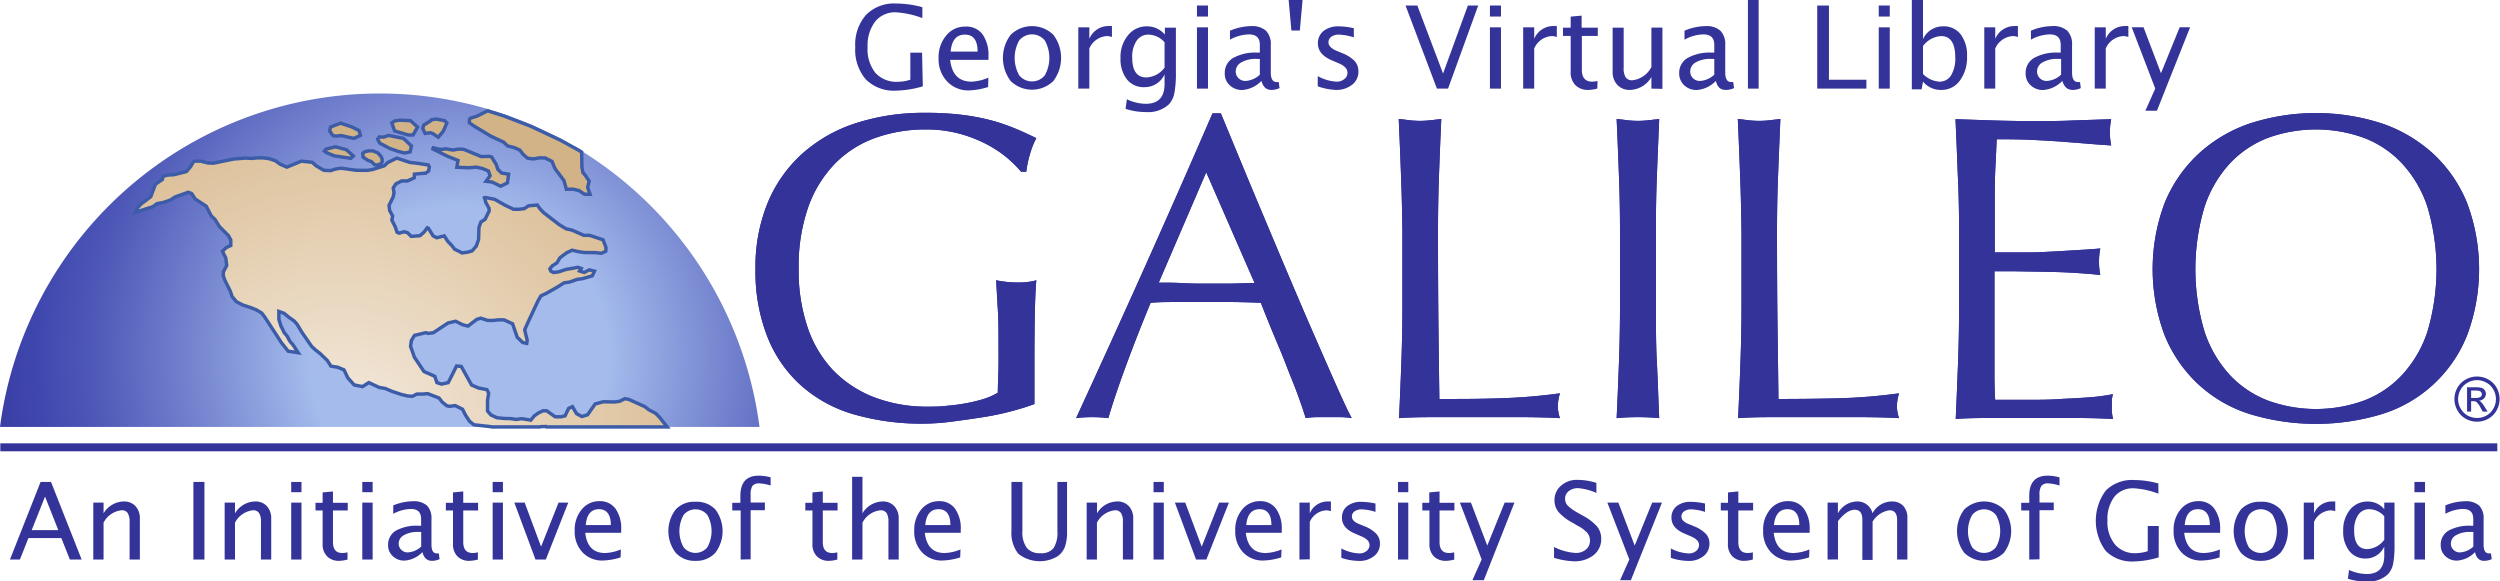<svg xmlns="http://www.w3.org/2000/svg" xmlns:xlink="http://www.w3.org/1999/xlink" viewBox="0 0 326.39 75.9"><defs><style>.cls-1{fill:url(#radial-gradient);}.cls-2,.cls-27{fill:#339;}.cls-3{fill:#25408f;}.cls-4{fill:#23317d;}.cls-5{fill:#27357f;}.cls-6{fill:#2b3981;}.cls-7{fill:#2f3d83;}.cls-8{fill:#334186;}.cls-9{fill:#374588;}.cls-10{fill:#3b498a;}.cls-11{fill:#3f4d8d;}.cls-12{fill:#44518f;}.cls-13{fill:#485591;}.cls-14{fill:#4d5a94;}.cls-15{fill:#515e97;}.cls-16{fill:#566399;}.cls-17{fill:#5a689c;}.cls-18{fill:#5f6d9f;}.cls-19{fill:#6473a2;}.cls-20{fill:#6978a5;}.cls-21{fill:#6d7ea8;}.cls-22{fill:#7284ab;}.cls-23{fill:#788baf;}.cls-24{fill:#7d91b2;}.cls-25{fill:#8398b5;}.cls-26{fill:#899fb9;}.cls-27{stroke:#339;stroke-width:1.04px;}.cls-28,.cls-29,.cls-30,.cls-31,.cls-32,.cls-33,.cls-34,.cls-35,.cls-37{stroke:#3c5ca8;}.cls-28,.cls-29,.cls-30,.cls-31,.cls-32,.cls-33,.cls-34,.cls-35{stroke-width:0.45px;}.cls-28{fill:url(#New_Gradient_Swatch_2);}.cls-29{fill:url(#New_Gradient_Swatch_2-2);}.cls-30{fill:url(#New_Gradient_Swatch_2-3);}.cls-31{fill:url(#New_Gradient_Swatch_2-4);}.cls-32{fill:url(#New_Gradient_Swatch_2-5);}.cls-33{fill:url(#New_Gradient_Swatch_2-6);}.cls-34{fill:url(#New_Gradient_Swatch_2-7);}.cls-35{fill:url(#New_Gradient_Swatch_2-8);}.cls-36{fill:url(#New_Gradient_Swatch);}.cls-37{fill:none;stroke-width:0.45px;}</style><radialGradient id="radial-gradient" cx="210.31" cy="430.76" r="70.1" gradientUnits="userSpaceOnUse"><stop offset="0.28" stop-color="#a4bbec"/><stop offset="0.48" stop-color="#7888d1"/><stop offset="0.68" stop-color="#4f59b8"/><stop offset="0.79" stop-color="#3f47ae"/><stop offset="0.9" stop-color="#37399f"/><stop offset="1" stop-color="#339"/></radialGradient><radialGradient id="New_Gradient_Swatch_2" cx="192.14" cy="383.43" r="75.45" gradientTransform="translate(-38.93 -145.95) scale(0.5 0.49)" gradientUnits="userSpaceOnUse"><stop offset="0.01" stop-color="#e7d7bf"/><stop offset="0.16" stop-color="#e3d1b5"/><stop offset="0.42" stop-color="#d9c09c"/><stop offset="0.58" stop-color="#d2b489"/><stop offset="0.83" stop-color="#d2b285"/><stop offset="1" stop-color="#d3af7e"/></radialGradient><radialGradient id="New_Gradient_Swatch_2-2" cx="192.14" cy="383.45" r="75.48" xlink:href="#New_Gradient_Swatch_2"/><radialGradient id="New_Gradient_Swatch_2-3" cx="192.14" cy="383.42" r="75.43" xlink:href="#New_Gradient_Swatch_2"/><radialGradient id="New_Gradient_Swatch_2-4" cx="192.14" cy="383.41" r="75.43" xlink:href="#New_Gradient_Swatch_2"/><radialGradient id="New_Gradient_Swatch_2-5" cx="192.14" cy="383.43" r="75.46" xlink:href="#New_Gradient_Swatch_2"/><radialGradient id="New_Gradient_Swatch_2-6" cx="192.14" cy="383.43" r="75.46" xlink:href="#New_Gradient_Swatch_2"/><radialGradient id="New_Gradient_Swatch_2-7" cx="192.14" cy="383.43" r="75.46" xlink:href="#New_Gradient_Swatch_2"/><radialGradient id="New_Gradient_Swatch_2-8" cx="192.14" cy="383.41" r="75.43" xlink:href="#New_Gradient_Swatch_2"/><radialGradient id="New_Gradient_Swatch" cx="44.35" cy="59.48" r="63.53" gradientUnits="userSpaceOnUse"><stop offset="0.01" stop-color="#f5ede2"/><stop offset="0.95" stop-color="#d3af7e"/></radialGradient></defs><title>galileo-logo</title><g id="Layer_1" data-name="Layer 1"><path class="cls-1" d="M249.56,439.91a50,50,0,0,0-99.16,0Z" transform="translate(-150.4 -384.17)"/><path class="cls-2" d="M475,434.12a2.29,2.29,0,0,1,.93.92,2.5,2.5,0,0,1,.33,1.24,2.46,2.46,0,0,1-.33,1.22,2.3,2.3,0,0,1-.91.92,2.56,2.56,0,0,1-1.23.32,2.62,2.62,0,0,1-1.23-.32,2.37,2.37,0,0,1-.91-.92,2.46,2.46,0,0,1-.33-1.22,2.5,2.5,0,0,1,.33-1.24,2.35,2.35,0,0,1,.93-.92,2.55,2.55,0,0,1,1.21-.32A2.52,2.52,0,0,1,475,434.12Zm-2.66-.42a2.84,2.84,0,0,0-1.11,1.09,3.07,3.07,0,0,0-.39,1.49,3,3,0,0,0,.39,1.46,2.75,2.75,0,0,0,1.09,1.1,3,3,0,0,0,2.94,0,2.75,2.75,0,0,0,1.09-1.1,3,3,0,0,0,.39-1.46,3.07,3.07,0,0,0-.39-1.49,2.77,2.77,0,0,0-1.11-1.09,3,3,0,0,0-2.9,0Zm.68,4.21v-1.36h.3a.67.67,0,0,1,.41.11,2.68,2.68,0,0,1,.53.75l.28.5h.63l-.39-.63a3.27,3.27,0,0,0-.47-.63.62.62,0,0,0-.26-.17,1,1,0,0,0,.65-.29.88.88,0,0,0,.25-.61.84.84,0,0,0-.55-.77,3.09,3.09,0,0,0-.81-.08h-1.1v3.18Zm0-2.75h.59a1.44,1.44,0,0,1,.51.06.5.5,0,0,1,.22.16.46.46,0,0,1,.08.25.41.41,0,0,1-.17.35,1,1,0,0,1-.6.14h-.63Z" transform="translate(-150.4 -384.17)"/><path class="cls-3" d="M339.46,412.35" transform="translate(-150.4 -384.17)"/><path class="cls-4" d="M339.46,412.35" transform="translate(-150.4 -384.17)"/><path class="cls-5" d="M339.46,412.35" transform="translate(-150.4 -384.17)"/><path class="cls-6" d="M339.46,412.35" transform="translate(-150.4 -384.17)"/><path class="cls-7" d="M339.46,412.35" transform="translate(-150.4 -384.17)"/><path class="cls-8" d="M339.46,412.35" transform="translate(-150.4 -384.17)"/><path class="cls-9" d="M339.46,412.35" transform="translate(-150.4 -384.17)"/><path class="cls-10" d="M339.46,412.35" transform="translate(-150.4 -384.17)"/><path class="cls-11" d="M339.46,412.35" transform="translate(-150.4 -384.17)"/><path class="cls-12" d="M339.46,412.35" transform="translate(-150.4 -384.17)"/><path class="cls-13" d="M339.46,412.35" transform="translate(-150.4 -384.17)"/><path class="cls-14" d="M339.46,412.35" transform="translate(-150.4 -384.17)"/><path class="cls-15" d="M339.46,412.35" transform="translate(-150.4 -384.17)"/><path class="cls-16" d="M339.46,412.35" transform="translate(-150.4 -384.17)"/><path class="cls-17" d="M339.46,412.35" transform="translate(-150.4 -384.17)"/><path class="cls-18" d="M339.46,412.35" transform="translate(-150.4 -384.17)"/><path class="cls-19" d="M339.46,412.35" transform="translate(-150.4 -384.17)"/><path class="cls-20" d="M339.46,412.35" transform="translate(-150.4 -384.17)"/><path class="cls-21" d="M339.46,412.35" transform="translate(-150.4 -384.17)"/><path class="cls-22" d="M339.46,412.35" transform="translate(-150.4 -384.17)"/><path class="cls-23" d="M339.46,412.35" transform="translate(-150.4 -384.17)"/><path class="cls-24" d="M339.46,412.35" transform="translate(-150.4 -384.17)"/><path class="cls-25" d="M339.46,412.35" transform="translate(-150.4 -384.17)"/><path class="cls-26" d="M339.46,412.35" transform="translate(-150.4 -384.17)"/><line class="cls-27" x1="0.04" y1="58.4" x2="326.04" y2="58.4"/><path class="cls-3" d="M334.83,484.81" transform="translate(-150.4 -384.17)"/><path class="cls-4" d="M334.83,484.81" transform="translate(-150.4 -384.17)"/><path class="cls-5" d="M334.83,484.81" transform="translate(-150.4 -384.17)"/><path class="cls-6" d="M334.83,484.81" transform="translate(-150.4 -384.17)"/><path class="cls-7" d="M334.83,484.81" transform="translate(-150.4 -384.17)"/><path class="cls-8" d="M334.83,484.81" transform="translate(-150.4 -384.17)"/><path class="cls-9" d="M334.83,484.81" transform="translate(-150.4 -384.17)"/><path class="cls-10" d="M334.83,484.81" transform="translate(-150.4 -384.17)"/><path class="cls-11" d="M334.83,484.81" transform="translate(-150.4 -384.17)"/><path class="cls-12" d="M334.83,484.81" transform="translate(-150.4 -384.17)"/><path class="cls-13" d="M334.83,484.81" transform="translate(-150.4 -384.17)"/><path class="cls-14" d="M334.83,484.81" transform="translate(-150.4 -384.17)"/><path class="cls-15" d="M334.83,484.81" transform="translate(-150.4 -384.17)"/><path class="cls-16" d="M334.83,484.81" transform="translate(-150.4 -384.17)"/><path class="cls-17" d="M334.83,484.81" transform="translate(-150.4 -384.17)"/><path class="cls-18" d="M334.83,484.81" transform="translate(-150.4 -384.17)"/><path class="cls-19" d="M334.83,484.81" transform="translate(-150.4 -384.17)"/><path class="cls-20" d="M334.83,484.81" transform="translate(-150.4 -384.17)"/><path class="cls-21" d="M334.83,484.81" transform="translate(-150.4 -384.17)"/><path class="cls-22" d="M334.83,484.81" transform="translate(-150.4 -384.17)"/><path class="cls-23" d="M334.83,484.81" transform="translate(-150.4 -384.17)"/><path class="cls-24" d="M334.83,484.81" transform="translate(-150.4 -384.17)"/><path class="cls-25" d="M334.83,484.81" transform="translate(-150.4 -384.17)"/><path class="cls-26" d="M334.83,484.81" transform="translate(-150.4 -384.17)"/><path class="cls-3" d="M334.44,405.7" transform="translate(-150.4 -384.17)"/><path class="cls-4" d="M334.44,405.7" transform="translate(-150.4 -384.17)"/><path class="cls-5" d="M334.44,405.7" transform="translate(-150.4 -384.17)"/><path class="cls-6" d="M334.44,405.7" transform="translate(-150.4 -384.17)"/><path class="cls-7" d="M334.44,405.7" transform="translate(-150.4 -384.17)"/><path class="cls-8" d="M334.44,405.7" transform="translate(-150.4 -384.17)"/><path class="cls-9" d="M334.44,405.7" transform="translate(-150.4 -384.17)"/><path class="cls-10" d="M334.44,405.7" transform="translate(-150.4 -384.17)"/><path class="cls-11" d="M334.44,405.7" transform="translate(-150.4 -384.17)"/><path class="cls-12" d="M334.44,405.7" transform="translate(-150.4 -384.17)"/><path class="cls-13" d="M334.44,405.7" transform="translate(-150.4 -384.17)"/><path class="cls-14" d="M334.44,405.7" transform="translate(-150.4 -384.17)"/><path class="cls-15" d="M334.44,405.7" transform="translate(-150.4 -384.17)"/><path class="cls-16" d="M334.44,405.7" transform="translate(-150.4 -384.17)"/><path class="cls-17" d="M334.44,405.7" transform="translate(-150.4 -384.17)"/><path class="cls-18" d="M334.44,405.7" transform="translate(-150.4 -384.17)"/><path class="cls-19" d="M334.44,405.7" transform="translate(-150.4 -384.17)"/><path class="cls-20" d="M334.44,405.7" transform="translate(-150.4 -384.17)"/><path class="cls-21" d="M334.44,405.7" transform="translate(-150.4 -384.17)"/><path class="cls-22" d="M334.44,405.7" transform="translate(-150.4 -384.17)"/><path class="cls-23" d="M334.44,405.7" transform="translate(-150.4 -384.17)"/><path class="cls-24" d="M334.44,405.7" transform="translate(-150.4 -384.17)"/><path class="cls-25" d="M334.44,405.7" transform="translate(-150.4 -384.17)"/><path class="cls-26" d="M334.44,405.7" transform="translate(-150.4 -384.17)"/><path class="cls-2" d="M156.28,449l1.73,4.38h-3.47ZM153,457.22l1.11-2.8h4.3l1.11,2.8h1.54l-4-10.13H155.7l-4,10.13Z" transform="translate(-150.4 -384.17)"/><path class="cls-2" d="M162.58,457.22v-7.43h1.34v1.4a3.14,3.14,0,0,1,2.62-1.55,2,2,0,0,1,1.55.61,2.31,2.31,0,0,1,.57,1.64v5.33h-1.34v-4.9a2.12,2.12,0,0,0-.25-1.17.89.89,0,0,0-.8-.36,3,3,0,0,0-2.35,1.62v4.81Z" transform="translate(-150.4 -384.17)"/><path class="cls-2" d="M175.65,457.22V447.09h1.44v10.13Z" transform="translate(-150.4 -384.17)"/><path class="cls-2" d="M179.73,457.22v-7.43h1.35v1.4a3.11,3.11,0,0,1,2.61-1.55,2,2,0,0,1,1.55.61,2.31,2.31,0,0,1,.57,1.64v5.33h-1.34v-4.9a2,2,0,0,0-.25-1.17.89.89,0,0,0-.8-.36,3,3,0,0,0-2.34,1.62v4.81Z" transform="translate(-150.4 -384.17)"/><path class="cls-2" d="M188.42,457.22v-7.43h1.34v7.43Zm0-8.79v-1.34h1.34v1.34Z" transform="translate(-150.4 -384.17)"/><path class="cls-2" d="M195.77,457.22a4.27,4.27,0,0,1-1.08.17,2.12,2.12,0,0,1-1.59-.59,2.21,2.21,0,0,1-.58-1.63v-4.36h-.93v-1h.93v-1.35l1.35-.13v1.48h1.93v1h-1.93v4.11c0,1,.42,1.45,1.25,1.45a2.87,2.87,0,0,0,.65-.09Z" transform="translate(-150.4 -384.17)"/><path class="cls-2" d="M197.7,457.22v-7.43h1.35v7.43Zm0-8.79v-1.34h1.35v1.34Z" transform="translate(-150.4 -384.17)"/><path class="cls-2" d="M203.63,456.29a1.15,1.15,0,0,1-.83-.33,1.1,1.1,0,0,1-.35-.82,1.25,1.25,0,0,1,.69-1.1,3.48,3.48,0,0,1,1.82-.42l.43,0v1.91A2.79,2.79,0,0,1,203.63,456.29Zm3.16,1.1a2.41,2.41,0,0,0,1-.22l-.1-.75-.26,0c-.47,0-.7-.38-.7-1.15v-3.36a2.33,2.33,0,0,0-.59-1.74,2.62,2.62,0,0,0-1.83-.56,7,7,0,0,0-2.57.54v1.1a5.12,5.12,0,0,1,2.29-.63c.9,0,1.35.43,1.35,1.3v.89h-.31a5.59,5.59,0,0,0-3,.65,2.1,2.1,0,0,0-1,1.87,1.9,1.9,0,0,0,.61,1.45,2.13,2.13,0,0,0,1.53.58,3.56,3.56,0,0,0,2.34-1.11Q205.84,457.39,206.79,457.39Z" transform="translate(-150.4 -384.17)"/><path class="cls-2" d="M212.79,457.22a4.41,4.41,0,0,1-1.08.17,2.14,2.14,0,0,1-1.6-.59,2.25,2.25,0,0,1-.57-1.63v-4.36h-.93v-1h.93v-1.35l1.34-.13v1.48h1.94v1h-1.94v4.11c0,1,.42,1.45,1.26,1.45a2.94,2.94,0,0,0,.65-.09Z" transform="translate(-150.4 -384.17)"/><path class="cls-2" d="M214.72,457.22v-7.43h1.34v7.43Zm0-8.79v-1.34h1.34v1.34Z" transform="translate(-150.4 -384.17)"/><path class="cls-2" d="M220.31,457.22l-2.76-7.43h1.35l2.14,5.75,2.28-5.75h1.27l-2.93,7.43Z" transform="translate(-150.4 -384.17)"/><path class="cls-2" d="M228.6,450.65c1,0,1.55.69,1.55,2.07h-3.28C227,451.34,227.57,450.65,228.6,450.65Zm2.86,5.25a5.78,5.78,0,0,1-2.06.47c-1.53,0-2.4-.88-2.59-2.64h4.69v-.41a4.4,4.4,0,0,0-.73-2.72,2.48,2.48,0,0,0-2.09-1,2.91,2.91,0,0,0-2.33,1.08,4.11,4.11,0,0,0-.92,2.76,3.94,3.94,0,0,0,1,2.82,3.5,3.5,0,0,0,2.68,1.09,8.29,8.29,0,0,0,2.31-.41Z" transform="translate(-150.4 -384.17)"/><path class="cls-2" d="M239.65,455.62a4.32,4.32,0,0,1,0-4.22,2,2,0,0,1,3.1,0,4.32,4.32,0,0,1,0,4.22,2,2,0,0,1-3.1,0Zm4.14.72a4.69,4.69,0,0,0,0-5.66,3.33,3.33,0,0,0-2.59-1,3.29,3.29,0,0,0-2.58,1,4.65,4.65,0,0,0,0,5.66,3.3,3.3,0,0,0,2.58,1.05A3.33,3.33,0,0,0,243.79,456.34Z" transform="translate(-150.4 -384.17)"/><path class="cls-2" d="M247.1,457.22v-6.41H246v-1h1.06v-.89c0-1.77.8-2.65,2.41-2.65a6.13,6.13,0,0,1,1.54.22v1.07a5.52,5.52,0,0,0-1.46-.28,1.11,1.11,0,0,0-.91.32,2.08,2.08,0,0,0-.24,1.18v1h1.86v1h-1.86v6.41Z" transform="translate(-150.4 -384.17)"/><path class="cls-2" d="M259.72,457.22a4.27,4.27,0,0,1-1.08.17,2.12,2.12,0,0,1-1.59-.59,2.21,2.21,0,0,1-.58-1.63v-4.36h-.93v-1h.93v-1.35l1.35-.13v1.48h1.93v1h-1.93v4.11c0,1,.42,1.45,1.25,1.45a2.87,2.87,0,0,0,.65-.09Z" transform="translate(-150.4 -384.17)"/><path class="cls-2" d="M261.65,457.22v-10.8H263v4.77a3.12,3.12,0,0,1,2.62-1.55,2,2,0,0,1,1.54.61,2.31,2.31,0,0,1,.57,1.64v5.33h-1.34v-4.9a2.13,2.13,0,0,0-.24-1.17.92.92,0,0,0-.81-.36,3,3,0,0,0-2.34,1.62v4.81Z" transform="translate(-150.4 -384.17)"/><path class="cls-2" d="M272.94,450.65c1,0,1.54.69,1.54,2.07H271.2Q271.38,450.65,272.94,450.65Zm2.86,5.25a5.87,5.87,0,0,1-2.07.47c-1.53,0-2.39-.88-2.59-2.64h4.69v-.41a4.4,4.4,0,0,0-.73-2.72,2.48,2.48,0,0,0-2.09-1,2.92,2.92,0,0,0-2.33,1.08,4.11,4.11,0,0,0-.92,2.76,3.94,3.94,0,0,0,1,2.82,3.51,3.51,0,0,0,2.68,1.09,8.41,8.41,0,0,0,2.32-.41Z" transform="translate(-150.4 -384.17)"/><path class="cls-2" d="M282.45,447.09h1.43v6.39a3.46,3.46,0,0,0,.57,2.21,2.14,2.14,0,0,0,1.79.7,2,2,0,0,0,1.71-.66,3.73,3.73,0,0,0,.5-2.21v-6.43h1.26v6.42a6,6,0,0,1-.26,2,2.81,2.81,0,0,1-.93,1.26,4.53,4.53,0,0,1-5.17-.3,4.37,4.37,0,0,1-.9-3Z" transform="translate(-150.4 -384.17)"/><path class="cls-2" d="M292.27,457.22v-7.43h1.35v1.4a3.11,3.11,0,0,1,2.61-1.55,2,2,0,0,1,1.55.61,2.31,2.31,0,0,1,.57,1.64v5.33H297v-4.9a2,2,0,0,0-.25-1.17.89.89,0,0,0-.8-.36,3,3,0,0,0-2.34,1.62v4.81Z" transform="translate(-150.4 -384.17)"/><path class="cls-2" d="M301,457.22v-7.43h1.34v7.43Zm0-8.79v-1.34h1.34v1.34Z" transform="translate(-150.4 -384.17)"/><path class="cls-2" d="M306.55,457.22l-2.76-7.43h1.35l2.15,5.75,2.27-5.75h1.28l-2.94,7.43Z" transform="translate(-150.4 -384.17)"/><path class="cls-2" d="M314.85,450.65c1,0,1.54.69,1.54,2.07h-3.28Q313.29,450.65,314.85,450.65Zm2.86,5.25a5.87,5.87,0,0,1-2.07.47c-1.53,0-2.39-.88-2.59-2.64h4.69v-.41a4.4,4.4,0,0,0-.74-2.72,2.47,2.47,0,0,0-2.08-1,2.93,2.93,0,0,0-2.34,1.08,4.1,4.1,0,0,0-.91,2.76,3.94,3.94,0,0,0,1,2.82,3.51,3.51,0,0,0,2.68,1.09,8.41,8.41,0,0,0,2.32-.41Z" transform="translate(-150.4 -384.17)"/><path class="cls-2" d="M320.05,457.22v-7.43h1.35v1.4a2.52,2.52,0,0,1,2.33-1.55l.43,0v1.27a1.89,1.89,0,0,0-.62-.11,2.48,2.48,0,0,0-2.14,1.51v4.88Z" transform="translate(-150.4 -384.17)"/><path class="cls-2" d="M325.52,457v-1.23a5.39,5.39,0,0,0,2.29.65,1.44,1.44,0,0,0,1-.31,1,1,0,0,0,.39-.78c0-.46-.36-.84-1.07-1.14l-.79-.34c-1.16-.48-1.74-1.17-1.74-2.08a1.87,1.87,0,0,1,.69-1.53,2.9,2.9,0,0,1,1.88-.55,8.83,8.83,0,0,1,1.53.16l.28.06V451a6.79,6.79,0,0,0-1.79-.33,1.59,1.59,0,0,0-.94.26.81.81,0,0,0-.35.68c0,.41.33.75,1,1l.65.27a4.22,4.22,0,0,1,1.55,1,1.83,1.83,0,0,1,.46,1.28,2,2,0,0,1-.77,1.61,3,3,0,0,1-2,.63A7.32,7.32,0,0,1,325.52,457Z" transform="translate(-150.4 -384.17)"/><path class="cls-2" d="M332.92,457.22v-7.43h1.34v7.43Zm0-8.79v-1.34h1.34v1.34Z" transform="translate(-150.4 -384.17)"/><path class="cls-2" d="M340.27,457.22a4.27,4.27,0,0,1-1.08.17,2.16,2.16,0,0,1-1.6-.59,2.25,2.25,0,0,1-.57-1.63v-4.36h-.93v-1H337v-1.35l1.34-.13v1.48h1.94v1h-1.94v4.11c0,1,.42,1.45,1.26,1.45a2.87,2.87,0,0,0,.65-.09Z" transform="translate(-150.4 -384.17)"/><path class="cls-2" d="M342.63,459.92l1.21-2.71L341,449.79h1.44l2.13,5.61,2.27-5.61h1.28l-4,10.13Z" transform="translate(-150.4 -384.17)"/><path class="cls-2" d="M353.29,457v-1.42a7.18,7.18,0,0,0,2.82.78,2,2,0,0,0,1.35-.45,1.46,1.46,0,0,0,.52-1.16,1.51,1.51,0,0,0-.34-1,4.29,4.29,0,0,0-1.25-.93l-.69-.41a6.4,6.4,0,0,1-1.82-1.39,2.34,2.34,0,0,1-.53-1.51,2.44,2.44,0,0,1,.85-1.93,3.08,3.08,0,0,1,2.16-.76,8.55,8.55,0,0,1,2.46.39v1.31a7.51,7.51,0,0,0-2.38-.62,1.91,1.91,0,0,0-1.23.39,1.25,1.25,0,0,0-.48,1,1.32,1.32,0,0,0,.35.9,6.06,6.06,0,0,0,1.3.92l.72.41a6.51,6.51,0,0,1,1.83,1.41,2.58,2.58,0,0,1,.52,1.6,2.64,2.64,0,0,1-1,2.12,4,4,0,0,1-2.58.8A10.37,10.37,0,0,1,353.29,457Z" transform="translate(-150.4 -384.17)"/><path class="cls-2" d="M361.91,459.92l1.21-2.71-2.87-7.42h1.44l2.13,5.61,2.28-5.61h1.28l-4.06,10.13Z" transform="translate(-150.4 -384.17)"/><path class="cls-2" d="M368.54,457v-1.23a5.35,5.35,0,0,0,2.29.65,1.44,1.44,0,0,0,1-.31,1,1,0,0,0,.39-.78c0-.46-.36-.84-1.07-1.14l-.79-.34c-1.16-.48-1.74-1.17-1.74-2.08a1.87,1.87,0,0,1,.69-1.53,2.87,2.87,0,0,1,1.87-.55,8.83,8.83,0,0,1,1.54.16l.28.06V451a6.79,6.79,0,0,0-1.79-.33,1.56,1.56,0,0,0-.94.26.81.81,0,0,0-.35.68c0,.41.33.75,1,1l.65.27a4.22,4.22,0,0,1,1.55,1,1.83,1.83,0,0,1,.46,1.28,2,2,0,0,1-.77,1.61,3,3,0,0,1-2,.63A7.32,7.32,0,0,1,368.54,457Z" transform="translate(-150.4 -384.17)"/><path class="cls-2" d="M379.24,457.22a4.27,4.27,0,0,1-1.08.17,2.12,2.12,0,0,1-1.59-.59,2.21,2.21,0,0,1-.58-1.63v-4.36h-.93v-1H376v-1.35l1.35-.13v1.48h1.93v1h-1.93v4.11c0,1,.41,1.45,1.25,1.45a2.87,2.87,0,0,0,.65-.09Z" transform="translate(-150.4 -384.17)"/><path class="cls-2" d="M383.77,450.65c1,0,1.54.69,1.54,2.07H382Q382.21,450.65,383.77,450.65Zm2.86,5.25a5.87,5.87,0,0,1-2.07.47c-1.53,0-2.39-.88-2.59-2.64h4.69v-.41a4.4,4.4,0,0,0-.74-2.72,2.47,2.47,0,0,0-2.08-1,2.93,2.93,0,0,0-2.34,1.08,4.1,4.1,0,0,0-.91,2.76,3.94,3.94,0,0,0,1,2.82,3.51,3.51,0,0,0,2.68,1.09,8.41,8.41,0,0,0,2.32-.41Z" transform="translate(-150.4 -384.17)"/><path class="cls-2" d="M389,457.22v-7.43h1.35v1.4a2.91,2.91,0,0,1,2.52-1.55,2,2,0,0,1,2,1.55,2.86,2.86,0,0,1,2.49-1.55,2,2,0,0,1,1.52.57,2.3,2.3,0,0,1,.54,1.62v5.39h-1.34v-5.16c0-.85-.34-1.27-1-1.27a3.09,3.09,0,0,0-2.2,1.48v5h-1.34V452c0-.85-.34-1.28-1-1.28s-1.41.5-2.18,1.49v5Z" transform="translate(-150.4 -384.17)"/><path class="cls-2" d="M407.88,455.62a4.32,4.32,0,0,1,0-4.22,2,2,0,0,1,3.1,0,4.26,4.26,0,0,1,0,4.22,2,2,0,0,1-3.1,0Zm4.14.72a4.69,4.69,0,0,0,0-5.66,3.73,3.73,0,0,0-5.17,0,4.69,4.69,0,0,0,0,5.66,3.71,3.71,0,0,0,5.17,0Z" transform="translate(-150.4 -384.17)"/><path class="cls-2" d="M415.33,457.22v-6.41h-1.05v-1h1.05v-.89c0-1.77.8-2.65,2.42-2.65a6.06,6.06,0,0,1,1.53.22v1.07a5.52,5.52,0,0,0-1.46-.28,1.08,1.08,0,0,0-.9.32,2,2,0,0,0-.25,1.18v1h1.86v1h-1.86v6.41Z" transform="translate(-150.4 -384.17)"/><path class="cls-2" d="M432.23,456.94a12,12,0,0,1-3.21.53,4.84,4.84,0,0,1-3.71-1.38,6.63,6.63,0,0,1,0-7.86,4.83,4.83,0,0,1,3.69-1.39,12.2,12.2,0,0,1,3.19.45v1.33a10.92,10.92,0,0,0-3.2-.7,3.11,3.11,0,0,0-2.55,1.11,4.84,4.84,0,0,0-.9,3.13,4.56,4.56,0,0,0,1,3.11,3.37,3.37,0,0,0,2.71,1.12,5.29,5.29,0,0,0,1.55-.26v-3.29h1.44Z" transform="translate(-150.4 -384.17)"/><path class="cls-2" d="M437.36,450.65c1,0,1.55.69,1.55,2.07h-3.28C435.75,451.34,436.32,450.65,437.36,450.65Zm2.86,5.25a5.83,5.83,0,0,1-2.06.47c-1.54,0-2.4-.88-2.6-2.64h4.69v-.41a4.4,4.4,0,0,0-.74-2.72,2.46,2.46,0,0,0-2.08-1,2.93,2.93,0,0,0-2.34,1.08,4.1,4.1,0,0,0-.91,2.76,3.94,3.94,0,0,0,1,2.82,3.51,3.51,0,0,0,2.68,1.09,8.35,8.35,0,0,0,2.32-.41Z" transform="translate(-150.4 -384.17)"/><path class="cls-2" d="M444,455.62a4.39,4.39,0,0,1,0-4.22,2,2,0,0,1,3.11,0,4.32,4.32,0,0,1,0,4.22,2,2,0,0,1-3.11,0Zm4.14.72a4.65,4.65,0,0,0,0-5.66,3.29,3.29,0,0,0-2.58-1,3.33,3.33,0,0,0-2.59,1,4.69,4.69,0,0,0,0,5.66,3.33,3.33,0,0,0,2.59,1.05A3.3,3.3,0,0,0,448.11,456.34Z" transform="translate(-150.4 -384.17)"/><path class="cls-2" d="M451.17,457.22v-7.43h1.34v1.4a2.53,2.53,0,0,1,2.33-1.55l.44,0v1.27a1.93,1.93,0,0,0-.62-.11,2.5,2.5,0,0,0-2.15,1.51v4.88Z" transform="translate(-150.4 -384.17)"/><path class="cls-2" d="M459.47,455.86c-1.14,0-1.72-.81-1.72-2.41a3.53,3.53,0,0,1,.53-2.06,1.7,1.7,0,0,1,1.46-.74,2.69,2.69,0,0,1,1.94.92v3.07A2.94,2.94,0,0,1,459.47,455.86Zm-.07,4.22a3.65,3.65,0,0,0,2.76-.94,2.86,2.86,0,0,0,.68-1.37,13.44,13.44,0,0,0,.18-2.58v-5.4h-1.34v.86a2.75,2.75,0,0,0-2.15-1,2.89,2.89,0,0,0-2.32,1.06,4.18,4.18,0,0,0-.89,2.76,4.07,4.07,0,0,0,.78,2.62,2.63,2.63,0,0,0,2.14,1,2.57,2.57,0,0,0,1.44-.41,2.72,2.72,0,0,0,1-1.14v1.16c0,1.61-.76,2.41-2.28,2.41a5.7,5.7,0,0,1-2.32-.53l-.15,1.15A7.57,7.57,0,0,0,459.4,460.08Z" transform="translate(-150.4 -384.17)"/><path class="cls-2" d="M465.62,457.22v-7.43H467v7.43Zm0-8.79v-1.34H467v1.34Z" transform="translate(-150.4 -384.17)"/><path class="cls-2" d="M471.56,456.29a1.17,1.17,0,0,1-.84-.33,1.09,1.09,0,0,1-.34-.82,1.24,1.24,0,0,1,.68-1.1,3.48,3.48,0,0,1,1.82-.42l.43,0v1.91A2.79,2.79,0,0,1,471.56,456.29Zm3.15,1.1a2.41,2.41,0,0,0,1-.22l-.1-.75-.26,0c-.47,0-.7-.38-.7-1.15v-3.36a2.33,2.33,0,0,0-.59-1.74,2.6,2.6,0,0,0-1.83-.56,7,7,0,0,0-2.57.54v1.1a5.12,5.12,0,0,1,2.29-.63c.9,0,1.35.43,1.35,1.3v.89H473a5.59,5.59,0,0,0-2.95.65,2.1,2.1,0,0,0-1,1.87,1.9,1.9,0,0,0,.61,1.45,2.13,2.13,0,0,0,1.53.58,3.56,3.56,0,0,0,2.34-1.11Q473.77,457.39,474.71,457.39Z" transform="translate(-150.4 -384.17)"/><path class="cls-2" d="M270.88,395.44a13,13,0,0,1-3.44.56,5.2,5.2,0,0,1-4-1.46,5.94,5.94,0,0,1-1.38-4.22,5.86,5.86,0,0,1,1.4-4.2,5.12,5.12,0,0,1,3.94-1.49,13.17,13.17,0,0,1,3.42.48v1.42a11.78,11.78,0,0,0-3.43-.75,3.31,3.31,0,0,0-2.72,1.19,5.14,5.14,0,0,0-1,3.35,4.94,4.94,0,0,0,1,3.34,3.7,3.7,0,0,0,2.92,1.19,5.79,5.79,0,0,0,1.66-.27v-3.53h1.53Z" transform="translate(-150.4 -384.17)"/><path class="cls-2" d="M276.37,388.69c1.11,0,1.66.74,1.66,2.22h-3.52Q274.71,388.69,276.37,388.69Zm3.07,5.62a6.18,6.18,0,0,1-2.21.52c-1.64,0-2.57-.95-2.78-2.84h5v-.44a4.71,4.71,0,0,0-.78-2.91,2.64,2.64,0,0,0-2.23-1,3.12,3.12,0,0,0-2.5,1.16,4.41,4.41,0,0,0-1,3,4.18,4.18,0,0,0,1.11,3,3.75,3.75,0,0,0,2.87,1.17,9,9,0,0,0,2.48-.44Z" transform="translate(-150.4 -384.17)"/><path class="cls-2" d="M283.46,394a4.66,4.66,0,0,1,0-4.54,2.15,2.15,0,0,1,3.35,0,4.66,4.66,0,0,1,0,4.54,2.15,2.15,0,0,1-3.35,0Zm4.45.76a5,5,0,0,0,0-6.06,4,4,0,0,0-5.55,0,5,5,0,0,0,0,6.06,4,4,0,0,0,5.55,0Z" transform="translate(-150.4 -384.17)"/><path class="cls-2" d="M291.18,395.74v-8h1.44v1.5a2.7,2.7,0,0,1,2.49-1.67,2.53,2.53,0,0,1,.46,0V389a2.2,2.2,0,0,0-.66-.12,2.66,2.66,0,0,0-2.29,1.62v5.24Z" transform="translate(-150.4 -384.17)"/><path class="cls-2" d="M300.07,394.28c-1.23,0-1.85-.86-1.85-2.58a3.72,3.72,0,0,1,.57-2.21,1.83,1.83,0,0,1,1.57-.8,2.86,2.86,0,0,1,2.08,1V393A3.12,3.12,0,0,1,300.07,394.28ZM300,398.8a4,4,0,0,0,3-1,3,3,0,0,0,.72-1.47,14.12,14.12,0,0,0,.2-2.76v-5.79h-1.44v.91a3,3,0,0,0-2.3-1.08,3.1,3.1,0,0,0-2.49,1.14,4.45,4.45,0,0,0-1,3,4.26,4.26,0,0,0,.85,2.8,2.79,2.79,0,0,0,2.29,1,2.84,2.84,0,0,0,2.61-1.67v1.25c0,1.73-.81,2.59-2.44,2.59a5.81,5.81,0,0,1-2.48-.59l-.17,1.25A8.4,8.4,0,0,0,300,398.8Z" transform="translate(-150.4 -384.17)"/><path class="cls-2" d="M306.67,395.74v-8h1.44v8Zm0-9.41v-1.44h1.44v1.44Z" transform="translate(-150.4 -384.17)"/><path class="cls-2" d="M313,394.74a1.25,1.25,0,0,1-.9-.36,1.22,1.22,0,0,1-.37-.88,1.35,1.35,0,0,1,.74-1.19,3.69,3.69,0,0,1,1.94-.45l.47,0v2.06A3,3,0,0,1,313,394.74Zm3.37,1.17a2.38,2.38,0,0,0,1.08-.24l-.1-.79-.28,0c-.5,0-.76-.41-.76-1.24v-3.59a2.5,2.5,0,0,0-.63-1.87,2.74,2.74,0,0,0-1.95-.6,7.28,7.28,0,0,0-2.75.6v1.17a5.38,5.38,0,0,1,2.45-.69c1,0,1.45.46,1.45,1.38v1h-.34a5.93,5.93,0,0,0-3.15.7,2.23,2.23,0,0,0-1.09,2,2,2,0,0,0,.65,1.56,2.29,2.29,0,0,0,1.64.62,3.83,3.83,0,0,0,2.5-1.19C315.29,395.51,315.72,395.91,316.39,395.91Z" transform="translate(-150.4 -384.17)"/><path class="cls-2" d="M319,388.16l-.36-4h1.82l-.36,4Z" transform="translate(-150.4 -384.17)"/><path class="cls-2" d="M322.44,395.44v-1.33a5.65,5.65,0,0,0,2.47.72,1.54,1.54,0,0,0,1-.34,1,1,0,0,0,.41-.84c0-.49-.38-.9-1.15-1.22l-.84-.36c-1.25-.52-1.87-1.26-1.87-2.23a2,2,0,0,1,.74-1.63,3.09,3.09,0,0,1,2-.6,9.34,9.34,0,0,1,1.65.18l.3.06v1.2a7.15,7.15,0,0,0-1.93-.36,1.67,1.67,0,0,0-1,.27.88.88,0,0,0-.38.74c0,.43.35.8,1.05,1.1l.7.29a4.71,4.71,0,0,1,1.67,1.05,2,2,0,0,1,.49,1.38,2.14,2.14,0,0,1-.83,1.72,3.3,3.3,0,0,1-2.12.67A7.93,7.93,0,0,1,322.44,395.44Z" transform="translate(-150.4 -384.17)"/><path class="cls-2" d="M338,395.74l-4.1-10.85h1.54l3.36,8.88,3.24-8.88h1.35l-3.94,10.85Z" transform="translate(-150.4 -384.17)"/><path class="cls-2" d="M344.92,395.74v-8h1.44v8Zm0-9.41v-1.44h1.44v1.44Z" transform="translate(-150.4 -384.17)"/><path class="cls-2" d="M349.26,395.74v-8h1.44v1.5a2.7,2.7,0,0,1,2.49-1.67,2.53,2.53,0,0,1,.46,0V389a2.2,2.2,0,0,0-.66-.12,2.66,2.66,0,0,0-2.29,1.62v5.24Z" transform="translate(-150.4 -384.17)"/><path class="cls-2" d="M358.94,395.73a4.51,4.51,0,0,1-1.16.18,2.28,2.28,0,0,1-1.71-.63,2.39,2.39,0,0,1-.61-1.75v-4.67h-1v-1.08h1v-1.44l1.43-.13v1.57H359v1.08h-2.08v4.41q0,1.56,1.35,1.56a3.35,3.35,0,0,0,.7-.09Z" transform="translate(-150.4 -384.17)"/><path class="cls-2" d="M366,395.74v-1.51a3.34,3.34,0,0,1-2.79,1.68,2.17,2.17,0,0,1-1.66-.66,2.45,2.45,0,0,1-.61-1.76v-5.71h1.44V393a2.25,2.25,0,0,0,.26,1.27,1,1,0,0,0,.87.38,3.19,3.19,0,0,0,2.49-1.73v-5.15h1.44v8Z" transform="translate(-150.4 -384.17)"/><path class="cls-2" d="M372.33,394.74a1.25,1.25,0,0,1-.9-.36,1.21,1.21,0,0,1-.36-.88,1.34,1.34,0,0,1,.73-1.19,3.73,3.73,0,0,1,1.95-.45l.46,0v2.06A3,3,0,0,1,372.33,394.74Zm3.37,1.17a2.45,2.45,0,0,0,1.09-.24l-.11-.79-.27,0c-.51,0-.77-.41-.77-1.24v-3.59a2.5,2.5,0,0,0-.63-1.87,2.73,2.73,0,0,0-1.95-.6,7.19,7.19,0,0,0-2.74.6v1.17a5.34,5.34,0,0,1,2.44-.69c1,0,1.45.46,1.45,1.38v1h-.34a5.93,5.93,0,0,0-3.15.7,2.23,2.23,0,0,0-1.09,2,2.07,2.07,0,0,0,.65,1.56,2.31,2.31,0,0,0,1.64.62,3.83,3.83,0,0,0,2.5-1.19C374.6,395.51,375,395.91,375.7,395.91Z" transform="translate(-150.4 -384.17)"/><path class="cls-2" d="M378.6,395.74V384.17H380v11.57Z" transform="translate(-150.4 -384.17)"/><path class="cls-2" d="M387.65,395.74V384.89h1.53v9.69h4.89v1.16Z" transform="translate(-150.4 -384.17)"/><path class="cls-2" d="M395.68,395.74v-8h1.44v8Zm0-9.41v-1.44h1.44v1.44Z" transform="translate(-150.4 -384.17)"/><path class="cls-2" d="M401.46,390.18a3.19,3.19,0,0,1,2.36-1.3c1.23,0,1.85.93,1.85,2.79a4.25,4.25,0,0,1-.54,2.33,1.75,1.75,0,0,1-1.54.83,3.28,3.28,0,0,1-2.13-1Zm-.18,5.65.18-1a3,3,0,0,0,2.35,1.08,2.94,2.94,0,0,0,2.46-1.21,5.09,5.09,0,0,0,.94-3.18,4.49,4.49,0,0,0-.83-2.86,2.73,2.73,0,0,0-2.26-1.05,2.84,2.84,0,0,0-2.66,1.67v-5.11H400v11.66Z" transform="translate(-150.4 -384.17)"/><path class="cls-2" d="M409.46,395.74v-8h1.43v1.5a2.72,2.72,0,0,1,2.5-1.67,2.53,2.53,0,0,1,.46,0V389a2.2,2.2,0,0,0-.66-.12,2.69,2.69,0,0,0-2.3,1.62v5.24Z" transform="translate(-150.4 -384.17)"/><path class="cls-2" d="M417.61,394.74a1.25,1.25,0,0,1-.9-.36,1.21,1.21,0,0,1-.36-.88,1.34,1.34,0,0,1,.73-1.19,3.69,3.69,0,0,1,1.94-.45l.47,0v2.06A3,3,0,0,1,417.61,394.74Zm3.37,1.17a2.38,2.38,0,0,0,1.08-.24l-.1-.79-.28,0c-.5,0-.76-.41-.76-1.24v-3.59a2.5,2.5,0,0,0-.63-1.87,2.73,2.73,0,0,0-2-.6,7.19,7.19,0,0,0-2.74.6v1.17a5.31,5.31,0,0,1,2.44-.69c1,0,1.45.46,1.45,1.38v1h-.34a5.93,5.93,0,0,0-3.15.7,2.23,2.23,0,0,0-1.09,2,2,2,0,0,0,.65,1.56,2.29,2.29,0,0,0,1.64.62,3.83,3.83,0,0,0,2.5-1.19C419.88,395.51,420.31,395.91,421,395.91Z" transform="translate(-150.4 -384.17)"/><path class="cls-2" d="M423.88,395.74v-8h1.44v1.5a2.7,2.7,0,0,1,2.49-1.67,2.45,2.45,0,0,1,.46,0V389a2.2,2.2,0,0,0-.66-.12,2.66,2.66,0,0,0-2.29,1.62v5.24Z" transform="translate(-150.4 -384.17)"/><path class="cls-2" d="M430.49,398.63l1.29-2.9-3.07-8h1.54l2.28,6,2.44-6h1.36L432,398.63Z" transform="translate(-150.4 -384.17)"/></g><g id="Layer_2" data-name="Layer 2"><path class="cls-2" d="M281.67,404.6a15.37,15.37,0,0,0-2.84-1.79,17.6,17.6,0,0,0-3.46-1.26,16.55,16.55,0,0,0-4.06-.48,19.42,19.42,0,0,0-6.56,1.08,14,14,0,0,0-5.28,3.32,15.68,15.68,0,0,0-3.53,5.68,23.51,23.51,0,0,0-1.27,8.16,23.15,23.15,0,0,0,1.13,7.49,15.28,15.28,0,0,0,3.32,5.66,14.92,14.92,0,0,0,5.34,3.55,19.23,19.23,0,0,0,7.12,1.25c.8,0,1.63,0,2.5-.12a22.68,22.68,0,0,0,2.53-.34,19.32,19.32,0,0,0,2.27-.56,8.8,8.8,0,0,0,1.79-.8c0-1.13.07-2.27.09-3.41s0-2.29,0-3.46,0-2.65-.09-4-.14-2.6-.22-3.81a14.26,14.26,0,0,0,2.77.29c.42,0,.84,0,1.27-.06a6.81,6.81,0,0,0,1.21-.23c-.08.87-.15,2.25-.19,4.13s-.06,4.35-.06,7.42c0,.76,0,1.53,0,2.3s0,1.55,0,2.31c-.79.3-1.79.61-3,.94a37.08,37.08,0,0,1-3.81.79c-1.35.21-2.69.4-4,.57a29.37,29.37,0,0,1-3.66.26,31.82,31.82,0,0,1-9.13-1.22,17.79,17.79,0,0,1-6.9-3.79,16.88,16.88,0,0,1-4.38-6.37,23.35,23.35,0,0,1-1.54-8.82,22.12,22.12,0,0,1,1.59-8.62,17.86,17.86,0,0,1,4.49-6.4,19.51,19.51,0,0,1,7-4,28.9,28.9,0,0,1,9.12-1.36,37.44,37.44,0,0,1,5.14.31,27.81,27.81,0,0,1,4,.83,27.49,27.49,0,0,1,3,1.09c.87.38,1.65.74,2.33,1.08a9.91,9.91,0,0,0-.82,2.05,13.33,13.33,0,0,0-.49,2.33h-.68A15,15,0,0,0,281.67,404.6Z" transform="translate(-150.4 -384.17)"/><path class="cls-2" d="M326.88,438.76a9.15,9.15,0,0,0-1.51-.13h-3a9,9,0,0,0-1.5.13c-.27-.87-.63-1.93-1.08-3.16s-1-2.52-1.51-3.86-1.11-2.71-1.68-4.09-1.1-2.7-1.59-3.95c-1.22-.05-2.45-.08-3.7-.1s-2.5,0-3.75,0-2.34,0-3.47,0-2.3,0-3.47.1q-1.83,4.43-3.3,8.44t-2.22,6.62a17.11,17.11,0,0,0-4.21,0q4.61-10,9-19.79t8.81-20h1.09l2.95,7.13c1.06,2.56,2.15,5.15,3.25,7.77s2.19,5.21,3.29,7.79,2.14,5,3.1,7.19,1.84,4.2,2.62,5.95S326.38,437.85,326.88,438.76Zm-25.2-17.69c1,0,2,0,3.07.06s2.09.07,3.07.07,2.12,0,3.19,0l3.18-.09-6.31-14.45Z" transform="translate(-150.4 -384.17)"/><path class="cls-2" d="M333.31,407.06q-.13-3.62-.3-7.36l1.42.17a12.4,12.4,0,0,0,1.36.08,12.26,12.26,0,0,0,1.36-.08l1.42-.17q-.17,3.75-.3,7.36t-.13,7.36q0,7.17.06,12.43t.12,9.41c2.7,0,5.27,0,7.74-.09a71.3,71.3,0,0,0,8-.65,6.54,6.54,0,0,0-.28,1.7,5.31,5.31,0,0,0,.28,1.54c-1.74-.09-3.49-.13-5.23-.13h-10.5c-1.69,0-3.45,0-5.28.13q.17-3.52.3-7.17c.09-2.42.14-4.89.14-7.39v-9.78Q333.45,410.67,333.31,407.06Z" transform="translate(-150.4 -384.17)"/><path class="cls-2" d="M361.76,407.06q-.13-3.62-.3-7.36l1.42.17a12.4,12.4,0,0,0,1.36.08,12.26,12.26,0,0,0,1.36-.08l1.42-.17q-.16,3.75-.3,7.36t-.13,7.36v9.78c0,2.5,0,5,.13,7.39s.19,4.82.3,7.17a29.79,29.79,0,0,0-5.56,0q.17-3.52.3-7.17c.09-2.42.14-4.89.14-7.39v-9.78Q361.9,410.67,361.76,407.06Z" transform="translate(-150.4 -384.17)"/><path class="cls-2" d="M377.58,407.06q-.13-3.62-.3-7.36l1.42.17a11.6,11.6,0,0,0,2.72,0l1.42-.17q-.16,3.75-.3,7.36t-.14,7.36q0,7.17.07,12.43t.12,9.41q4,0,7.74-.09a71.3,71.3,0,0,0,8-.65,6.54,6.54,0,0,0-.28,1.7,5.31,5.31,0,0,0,.28,1.54c-1.75-.09-3.49-.13-5.23-.13h-10.5c-1.69,0-3.45,0-5.28.13q.17-3.52.3-7.17c.09-2.42.14-4.89.14-7.39v-9.78Q377.72,410.67,377.58,407.06Z" transform="translate(-150.4 -384.17)"/><path class="cls-2" d="M406,407c-.09-2.42-.19-4.85-.3-7.27l5.11.17c1.69.05,3.39.08,5.1.08s3.39,0,5.06-.08l5.06-.17a8.74,8.74,0,0,0,0,3.43c-1.21-.08-2.32-.16-3.32-.25l-3.19-.25c-1.12-.08-2.34-.15-3.67-.22s-2.92-.09-4.77-.09c-.05,1.22-.1,2.38-.16,3.48s-.09,2.36-.09,3.77,0,2.92,0,4.33,0,2.47,0,3.19c1.67,0,3.16,0,4.49,0s2.54-.09,3.64-.14l3-.18c.93-.05,1.81-.12,2.65-.19a8.41,8.41,0,0,0-.17,1.76,8.1,8.1,0,0,0,.17,1.7c-1-.11-2.13-.2-3.44-.28s-2.62-.12-3.93-.14l-3.69-.06-2.76,0q0,.51,0,1.11c0,.4,0,.9,0,1.51v5.63q0,3.24,0,5.34c0,1.41.05,2.47.09,3.19h4c1.44,0,2.85,0,4.24-.09s2.69-.13,3.92-.23a24.68,24.68,0,0,0,3.22-.42,3.84,3.84,0,0,0-.15.88c0,.32,0,.61,0,.88a5.05,5.05,0,0,0,.17,1.48c-1.71-.09-3.41-.13-5.09-.13H410.92c-1.71,0-3.44,0-5.19.13.11-2.43.21-4.84.3-7.25s.14-4.86.14-7.37v-9.77C406.17,411.86,406.12,409.4,406,407Z" transform="translate(-150.4 -384.17)"/><path class="cls-2" d="M433,410.69a18.13,18.13,0,0,1,4.39-6.4,18.83,18.83,0,0,1,6.74-4,28,28,0,0,1,17.25,0,19,19,0,0,1,6.74,4,18,18,0,0,1,4.38,6.4,24.6,24.6,0,0,1,0,17.24,17.57,17.57,0,0,1-11.12,10.3,29.7,29.7,0,0,1-17.25,0,17.72,17.72,0,0,1-6.74-3.9,18,18,0,0,1-4.39-6.4,24.6,24.6,0,0,1,0-17.24Zm34.31.47a15.41,15.41,0,0,0-3.34-5.68,13.2,13.2,0,0,0-5-3.33,18.39,18.39,0,0,0-12.42,0,13.35,13.35,0,0,0-5,3.33,15.53,15.53,0,0,0-3.33,5.68,28.34,28.34,0,0,0,0,16.32,15.53,15.53,0,0,0,3.33,5.68,13.35,13.35,0,0,0,5,3.33,18.39,18.39,0,0,0,12.42,0,13.2,13.2,0,0,0,5-3.33,15.41,15.41,0,0,0,3.34-5.68,28.57,28.57,0,0,0,0-16.32Z" transform="translate(-150.4 -384.17)"/><path class="cls-2" d="M281.67,404.6a15.37,15.37,0,0,0-2.84-1.79,17.6,17.6,0,0,0-3.46-1.26,16.55,16.55,0,0,0-4.06-.48,19.42,19.42,0,0,0-6.56,1.08,14,14,0,0,0-5.28,3.32,15.68,15.68,0,0,0-3.53,5.68,23.51,23.51,0,0,0-1.27,8.16,23.15,23.15,0,0,0,1.13,7.49,15.28,15.28,0,0,0,3.32,5.66,14.92,14.92,0,0,0,5.34,3.55,19.23,19.23,0,0,0,7.12,1.25c.8,0,1.63,0,2.5-.12a22.68,22.68,0,0,0,2.53-.34,19.32,19.32,0,0,0,2.27-.56,8.8,8.8,0,0,0,1.79-.8c0-1.13.07-2.27.09-3.41s0-2.29,0-3.46,0-2.65-.09-4-.14-2.6-.22-3.81a14.26,14.26,0,0,0,2.77.29c.42,0,.84,0,1.27-.06a6.81,6.81,0,0,0,1.21-.23c-.08.87-.15,2.25-.19,4.13s-.06,4.35-.06,7.42c0,.76,0,1.53,0,2.3s0,1.55,0,2.31c-.79.3-1.79.61-3,.94a37.08,37.08,0,0,1-3.81.79c-1.35.21-2.69.4-4,.57a29.37,29.37,0,0,1-3.66.26,31.82,31.82,0,0,1-9.13-1.22,17.79,17.79,0,0,1-6.9-3.79,16.88,16.88,0,0,1-4.38-6.37,23.35,23.35,0,0,1-1.54-8.82,22.12,22.12,0,0,1,1.59-8.62,17.86,17.86,0,0,1,4.49-6.4,19.51,19.51,0,0,1,7-4,28.9,28.9,0,0,1,9.12-1.36,37.44,37.44,0,0,1,5.14.31,27.81,27.81,0,0,1,4,.83,27.49,27.49,0,0,1,3,1.09c.87.38,1.65.74,2.33,1.08a9.91,9.91,0,0,0-.82,2.05,13.33,13.33,0,0,0-.49,2.33h-.68A15,15,0,0,0,281.67,404.6Z" transform="translate(-150.4 -384.17)"/><path class="cls-2" d="M326.88,438.76a9.15,9.15,0,0,0-1.51-.13h-3a9,9,0,0,0-1.5.13c-.27-.87-.63-1.93-1.08-3.16s-1-2.52-1.51-3.86-1.11-2.71-1.68-4.09-1.1-2.7-1.59-3.95c-1.22-.05-2.45-.08-3.7-.1s-2.5,0-3.75,0-2.34,0-3.47,0-2.3,0-3.47.1q-1.83,4.43-3.3,8.44t-2.22,6.62a17.11,17.11,0,0,0-4.21,0q4.61-10,9-19.79t8.81-20h1.09l2.95,7.13c1.06,2.56,2.15,5.15,3.25,7.77s2.19,5.21,3.29,7.79,2.14,5,3.1,7.19,1.84,4.2,2.62,5.95S326.38,437.85,326.88,438.76Zm-25.2-17.69c1,0,2,0,3.07.06s2.09.07,3.07.07,2.12,0,3.19,0l3.18-.09-6.31-14.45Z" transform="translate(-150.4 -384.17)"/><path class="cls-2" d="M333.31,407.06q-.13-3.62-.3-7.36l1.42.17a12.4,12.4,0,0,0,1.36.08,12.26,12.26,0,0,0,1.36-.08l1.42-.17q-.17,3.75-.3,7.36t-.13,7.36q0,7.17.06,12.43t.12,9.41c2.7,0,5.27,0,7.74-.09a71.3,71.3,0,0,0,8-.65,6.54,6.54,0,0,0-.28,1.7,5.31,5.31,0,0,0,.28,1.54c-1.74-.09-3.49-.13-5.23-.13h-10.5c-1.69,0-3.45,0-5.28.13q.17-3.52.3-7.17c.09-2.42.14-4.89.14-7.39v-9.78Q333.45,410.67,333.31,407.06Z" transform="translate(-150.4 -384.17)"/><path class="cls-2" d="M361.76,407.06q-.13-3.62-.3-7.36l1.42.17a12.4,12.4,0,0,0,1.36.08,12.26,12.26,0,0,0,1.36-.08l1.42-.17q-.16,3.75-.3,7.36t-.13,7.36v9.78c0,2.5,0,5,.13,7.39s.19,4.82.3,7.17a29.79,29.79,0,0,0-5.56,0q.17-3.52.3-7.17c.09-2.42.14-4.89.14-7.39v-9.78Q361.9,410.67,361.76,407.06Z" transform="translate(-150.4 -384.17)"/><path class="cls-2" d="M377.58,407.06q-.13-3.62-.3-7.36l1.42.17a11.6,11.6,0,0,0,2.72,0l1.42-.17q-.16,3.75-.3,7.36t-.14,7.36q0,7.17.07,12.43t.12,9.41q4,0,7.74-.09a71.3,71.3,0,0,0,8-.65,6.54,6.54,0,0,0-.28,1.7,5.31,5.31,0,0,0,.28,1.54c-1.75-.09-3.49-.13-5.23-.13h-10.5c-1.69,0-3.45,0-5.28.13q.17-3.52.3-7.17c.09-2.42.14-4.89.14-7.39v-9.78Q377.72,410.67,377.58,407.06Z" transform="translate(-150.4 -384.17)"/><path class="cls-2" d="M406,407c-.09-2.42-.19-4.85-.3-7.27l5.11.17c1.69.05,3.39.08,5.1.08s3.39,0,5.06-.08l5.06-.17a8.74,8.74,0,0,0,0,3.43c-1.21-.08-2.32-.16-3.32-.25l-3.19-.25c-1.12-.08-2.34-.15-3.67-.22s-2.92-.09-4.77-.09c-.05,1.22-.1,2.38-.16,3.48s-.09,2.36-.09,3.77,0,2.92,0,4.33,0,2.47,0,3.19c1.67,0,3.16,0,4.49,0s2.54-.09,3.64-.14l3-.18c.93-.05,1.81-.12,2.65-.19a8.41,8.41,0,0,0-.17,1.76,8.1,8.1,0,0,0,.17,1.7c-1-.11-2.13-.2-3.44-.28s-2.62-.12-3.93-.14l-3.69-.06-2.76,0q0,.51,0,1.11c0,.4,0,.9,0,1.51v5.63q0,3.24,0,5.34c0,1.41.05,2.47.09,3.19h4c1.44,0,2.85,0,4.24-.09s2.69-.13,3.92-.23a24.68,24.68,0,0,0,3.22-.42,3.84,3.84,0,0,0-.15.88c0,.32,0,.61,0,.88a5.05,5.05,0,0,0,.17,1.48c-1.71-.09-3.41-.13-5.09-.13H410.92c-1.71,0-3.44,0-5.19.13.11-2.43.21-4.84.3-7.25s.14-4.86.14-7.37v-9.77C406.17,411.86,406.12,409.4,406,407Z" transform="translate(-150.4 -384.17)"/><path class="cls-2" d="M433,410.69a18.13,18.13,0,0,1,4.39-6.4,18.83,18.83,0,0,1,6.74-4,28,28,0,0,1,17.25,0,19,19,0,0,1,6.74,4,18,18,0,0,1,4.38,6.4,24.6,24.6,0,0,1,0,17.24,17.57,17.57,0,0,1-11.12,10.3,29.7,29.7,0,0,1-17.25,0,17.72,17.72,0,0,1-6.74-3.9,18,18,0,0,1-4.39-6.4,24.6,24.6,0,0,1,0-17.24Zm34.31.47a15.41,15.41,0,0,0-3.34-5.68,13.2,13.2,0,0,0-5-3.33,18.39,18.39,0,0,0-12.42,0,13.35,13.35,0,0,0-5,3.33,15.53,15.53,0,0,0-3.33,5.68,28.34,28.34,0,0,0,0,16.32,15.53,15.53,0,0,0,3.33,5.68,13.35,13.35,0,0,0,5,3.33,18.39,18.39,0,0,0,12.42,0,13.2,13.2,0,0,0,5-3.33,15.41,15.41,0,0,0,3.34-5.68,28.57,28.57,0,0,0,0-16.32Z" transform="translate(-150.4 -384.17)"/><polygon class="cls-28" points="43.15 16.58 44.47 16.08 45.9 16.56 46.88 17.04 47.06 17.67 46.2 18.07 44.54 17.7 43.87 17.77 43.47 17.71 43.04 17.1 43.15 16.58 43.15 16.58"/><polygon class="cls-29" points="42.55 19.48 43.79 19.16 45.23 19.55 46.12 20.36 45.79 20.67 43.6 20.34 42.6 19.91 42.36 19.72 42.55 19.48 42.55 19.48"/><polygon class="cls-30" points="47.55 19.84 48.09 19.7 48.71 19.7 49.33 19.97 49.73 20.41 49.88 20.72 49.9 21.12 49.73 21.38 49.21 21.56 48.91 21.5 48.47 21.09 48 20.92 47.41 20.52 47.35 20.03 47.55 19.84 47.55 19.84"/><polygon class="cls-31" points="50.72 17.68 50.11 17.9 49.51 17.88 49.3 18.17 49.59 18.71 49.97 18.89 50.93 19.4 52.1 19.8 52.82 19.98 53.55 19.83 53.71 19.05 52.68 18.07 50.72 17.68 50.72 17.68"/><polygon class="cls-32" points="56.3 15.64 56.98 15.54 58.04 15.75 58.34 16.05 57.89 17.1 57.22 17.91 56.49 17.43 56.19 17.33 55.5 17.42 55.19 16.75 55.33 16.32 56.24 15.76 56.3 15.64 56.3 15.64"/><polygon class="cls-33" points="56.56 19.3 57.54 19.52 58.21 19.43 59.13 19.59 59.91 19.46 60.55 19.5 62.82 20.44 63.89 20.41 64.18 20.49 64.8 21.5 64.99 22.1 65.49 22.59 66.4 22.74 66.25 23.88 65.36 24.31 64.26 23.77 63.45 23.67 63.98 22.95 63.77 22.33 63 22 62.18 21.82 61.25 21.9 59.64 21.84 59.8 20.95 58.45 20.41 56.51 19.45 56.56 19.3 56.56 19.3"/><polygon class="cls-34" points="75.94 19.86 75.97 21.81 76.1 22.52 76.41 22.88 76.92 23.65 76.72 24.45 77.03 25.36 76.31 25.36 75.59 24.88 74.77 24.69 73.94 24.71 73.63 23.58 72.45 22 72.07 21.07 71.16 20.62 70.42 20.61 69.65 20.75 68.86 20.65 68.26 20.11 67.86 19.59 67.08 19.25 66.27 19.05 65.76 18.56 64.04 17.76 61.95 16.49 61.28 16.04 61.28 15.6 61.43 15.42 62.26 15.17 63.67 14.47 65.88 15.17 69.26 16.47 73.13 18.28 75.63 19.66 75.94 19.86"/><polygon class="cls-35" points="51.52 17.1 51.16 16.04 51.55 15.78 52.2 15.69 53.6 15.76 54.52 16.59 53.93 17.62 53.29 17.62 51.52 17.1 51.52 17.1"/><polygon class="cls-36" points="20.49 26.59 21.37 26.42 22.28 26.1 22.84 25.72 24.58 25.1 25.02 25.27 25.49 25.98 26.93 26.93 27.57 28.17 28.07 28.65 28.64 29.57 29.83 30.77 30.13 31.34 30.13 32.05 29.54 32.33 29.04 32.8 29.47 33.67 29.6 34.66 29.17 35.47 29.14 35.94 29.34 36.55 30.06 38 30.3 38.71 30.86 39.39 31.7 39.82 32.71 40.15 33.5 40.47 34.18 40.88 34.56 41.39 35.99 43.58 36.74 44.74 37.62 45.85 38.93 46.05 38.26 45.03 37.83 44.53 37.5 43.9 37.07 43.38 36.95 43.1 36.68 42.57 36.41 41.69 36.41 40.66 37.09 40.91 37.72 41.43 38.41 41.91 38.81 42.37 39.39 43.35 40.69 45.23 41.2 45.7 41.76 46.13 42.73 47.06 43.2 47.8 44.1 47.95 44.91 48.29 45.42 49.35 46.25 50.26 47.33 50.47 48.15 49.95 49.52 50.59 50.27 50.71 51.19 51.1 52.37 51.49 53.19 51.69 53.84 51.74 54.42 51.45 55.16 51.45 55.83 51.39 57.32 51.96 57.72 52.48 58.34 52.98 58.73 53.05 59.42 52.95 60.39 53.43 60.78 54.21 61.31 55.01 61.88 55.46 64.06 55.7 64.19 55.74 70.5 55.74 70.57 55.7 71.3 55.68 71.35 55.74 87.11 55.74 87.08 55.7 86.06 54.42 85.58 53.95 84.74 53.51 84.17 53.08 82.11 52.15 81.58 52.05 80.91 52.39 80.24 52.48 78.77 52.45 77.7 52.74 76.71 54.15 75.97 54.38 75.28 54.01 74.73 53.09 74.24 53.32 73.77 54.29 73.22 54.42 72.48 54.41 71.37 53.63 70.88 53.63 70.3 53.91 69.76 54.29 69.3 54.85 68.09 54.66 67.42 54.76 66.62 54.65 65.9 54.64 64.89 54.54 64.1 54.18 63.65 53.66 63.65 52.25 63.8 51.34 63.57 50.87 62.48 50.66 61.57 50.27 60.22 47.84 59.61 47.78 58.99 49.02 58.51 49.96 57.64 50.15 57.04 49.95 56.77 49.13 55.36 48.51 54.1 46.63 53.6 45.21 53.71 44.45 54.11 43.79 55.61 43.43 55.9 43.53 56.57 43.44 58.49 42.17 59.48 41.94 60.43 42.41 61.11 42.57 62.25 41.69 62.77 41.54 63.65 41.83 64.36 41.84 65.06 41.76 65.8 41.76 66.92 42.27 67.52 44.02 68.25 44.72 68.77 44.83 68.83 44.44 68.5 43.06 68.89 42.17 70.24 39.28 70.63 38.62 71.32 38.3 72.73 37.5 73.66 36.92 74.35 36.83 75.36 36.47 76.05 36.38 77.33 36.01 77.62 35.4 76.94 35.23 76.26 35.57 75.67 35.38 75.88 35.05 75.44 34.9 73.88 35.18 72.94 35.49 72.27 35.58 71.92 35.4 71.79 35.1 72.09 34.72 72.72 34.31 73.11 33.65 74 32.99 74.68 32.67 75.51 32.85 76.29 32.97 77.74 32.98 78.51 33.07 79.09 32.8 79.12 32.32 78.73 31.31 76.97 30.72 76.24 30.73 74.7 30.05 73.88 29.86 73 29.32 71.01 27.79 70.54 27.31 70.15 26.77 69 26.87 68.45 27.24 67.75 27.32 67.04 27.32 65.92 26.78 64.58 26.02 63.35 25.78 63.25 25.81 63.43 26.43 63.84 27.19 63.87 27.53 63.33 28.63 62.78 28.99 62.53 29.71 62.48 31.27 62.18 32.13 61.63 32.76 61.01 32.93 60.33 33.02 59.35 32.53 58.96 32.02 58.48 31.53 58 30.8 57.02 31.04 56.54 30.79 55.93 29.8 55.78 29.74 55.35 30.32 54.84 30.77 53.69 30.86 53.2 30.38 52.76 30.25 52.12 30.44 51.84 30.32 51.59 29.59 51.16 28.74 51.26 28.2 50.87 27.48 50.79 26.81 51.33 25.71 51.44 25.18 51.34 24.53 51.69 24 52.45 23.62 53.2 23.62 54.08 23.22 54.1 22.73 55.6 22.6 55.96 22.32 56.05 21.8 55.91 21.53 54.2 21.28 53.55 21.22 51.81 20.64 50.64 21.21 50.17 21.65 48.62 22.14 47.94 22.24 46.5 22.23 44.54 21.96 43.87 22.05 43.15 22.28 42.27 22.23 41.26 21.64 40.77 21.19 39.34 21.04 37.45 21.82 36.54 21.42 35.95 20.98 35.08 20.7 34.3 20.61 33.57 20.61 32.9 20.68 32.01 20.64 30.51 20.76 27.89 21.3 27.16 21.28 26.2 21.04 25.43 21.04 25.25 21.13 24.86 21.79 24.33 22.4 22.72 22.81 21.87 22.86 21.26 23.03 21.2 23.42 20.29 24.06 19.68 25.69 18.43 26.62 17.97 27.11 17.66 27.71 19.95 26.99 20.49 26.59"/><polygon class="cls-37" points="20.49 26.59 21.37 26.42 22.28 26.1 22.84 25.72 24.58 25.1 25.02 25.27 25.49 25.98 26.93 26.93 27.57 28.17 28.07 28.65 28.64 29.57 29.83 30.77 30.13 31.34 30.13 32.05 29.54 32.33 29.04 32.8 29.47 33.67 29.6 34.66 29.17 35.47 29.14 35.94 29.34 36.55 30.06 38 30.3 38.71 30.86 39.39 31.7 39.82 32.71 40.15 33.5 40.47 34.18 40.88 34.56 41.39 35.99 43.58 36.74 44.74 37.62 45.85 38.93 46.05 38.26 45.03 37.83 44.53 37.5 43.9 37.07 43.38 36.95 43.1 36.68 42.57 36.41 41.69 36.41 40.66 37.09 40.91 37.72 41.43 38.41 41.91 38.81 42.37 39.39 43.35 40.69 45.23 41.2 45.7 41.76 46.13 42.73 47.06 43.2 47.8 44.1 47.95 44.91 48.29 45.42 49.35 46.25 50.26 47.33 50.47 48.15 49.95 49.52 50.59 50.27 50.71 51.19 51.1 52.37 51.49 53.19 51.69 53.84 51.74 54.42 51.45 55.16 51.45 55.83 51.39 57.32 51.96 57.72 52.48 58.34 52.98 58.73 53.05 59.42 52.95 60.39 53.43 60.78 54.21 61.31 55.01 61.88 55.46 64.06 55.7 64.19 55.74 70.5 55.74 70.57 55.7 71.3 55.68 71.35 55.74 87.11 55.74 87.08 55.7 86.06 54.42 85.58 53.95 84.74 53.51 84.17 53.08 82.11 52.15 81.58 52.05 80.91 52.39 80.24 52.48 78.77 52.45 77.7 52.74 76.71 54.15 75.97 54.38 75.28 54.01 74.73 53.09 74.24 53.32 73.77 54.29 73.22 54.42 72.48 54.41 71.37 53.63 70.88 53.63 70.3 53.91 69.76 54.29 69.3 54.85 68.09 54.66 67.42 54.76 66.62 54.65 65.9 54.64 64.89 54.54 64.1 54.18 63.65 53.66 63.65 52.25 63.8 51.34 63.57 50.87 62.48 50.66 61.57 50.27 60.22 47.84 59.61 47.78 58.99 49.02 58.51 49.96 57.64 50.15 57.04 49.95 56.77 49.13 55.36 48.51 54.1 46.63 53.6 45.21 53.71 44.45 54.11 43.79 55.61 43.43 55.9 43.53 56.57 43.44 58.49 42.17 59.48 41.94 60.43 42.41 61.11 42.57 62.25 41.69 62.77 41.54 63.65 41.83 64.36 41.84 65.06 41.76 65.8 41.76 66.92 42.27 67.52 44.02 68.25 44.72 68.77 44.83 68.83 44.44 68.5 43.06 68.89 42.17 70.24 39.28 70.63 38.62 71.32 38.3 72.73 37.5 73.66 36.92 74.35 36.83 75.36 36.47 76.05 36.38 77.33 36.01 77.62 35.4 76.94 35.23 76.26 35.57 75.67 35.38 75.88 35.05 75.44 34.9 73.88 35.18 72.94 35.49 72.27 35.58 71.92 35.4 71.79 35.1 72.09 34.72 72.72 34.31 73.11 33.65 74 32.99 74.68 32.67 75.51 32.85 76.29 32.97 77.74 32.98 78.51 33.07 79.09 32.8 79.12 32.32 78.73 31.31 76.97 30.72 76.24 30.73 74.7 30.05 73.88 29.86 73 29.32 71.01 27.79 70.54 27.31 70.15 26.77 69 26.87 68.45 27.24 67.75 27.32 67.04 27.32 65.92 26.78 64.58 26.02 63.35 25.78 63.25 25.81 63.43 26.43 63.84 27.19 63.87 27.53 63.33 28.63 62.78 28.99 62.53 29.71 62.48 31.27 62.18 32.13 61.63 32.76 61.01 32.93 60.33 33.02 59.35 32.53 58.96 32.02 58.48 31.53 58 30.8 57.02 31.04 56.54 30.79 55.93 29.8 55.78 29.74 55.35 30.32 54.84 30.77 53.69 30.86 53.2 30.38 52.76 30.25 52.12 30.44 51.84 30.32 51.59 29.59 51.16 28.74 51.26 28.2 50.87 27.48 50.79 26.81 51.33 25.71 51.44 25.18 51.34 24.53 51.69 24 52.45 23.62 53.2 23.62 54.08 23.22 54.1 22.73 55.6 22.6 55.96 22.32 56.05 21.8 55.91 21.53 54.2 21.28 53.55 21.22 51.81 20.64 50.64 21.21 50.17 21.65 48.62 22.14 47.94 22.24 46.5 22.23 44.54 21.96 43.87 22.05 43.15 22.28 42.27 22.23 41.26 21.64 40.77 21.19 39.34 21.04 37.45 21.82 36.54 21.42 35.95 20.98 35.08 20.7 34.3 20.61 33.57 20.61 32.9 20.68 32.01 20.64 30.51 20.76 27.89 21.3 27.16 21.28 26.2 21.04 25.43 21.04 25.25 21.13 24.86 21.79 24.33 22.4 22.72 22.81 21.87 22.86 21.26 23.03 21.2 23.42 20.29 24.06 19.68 25.69 18.43 26.62 17.97 27.11 17.66 27.71 19.95 26.99 20.49 26.59"/></g></svg>